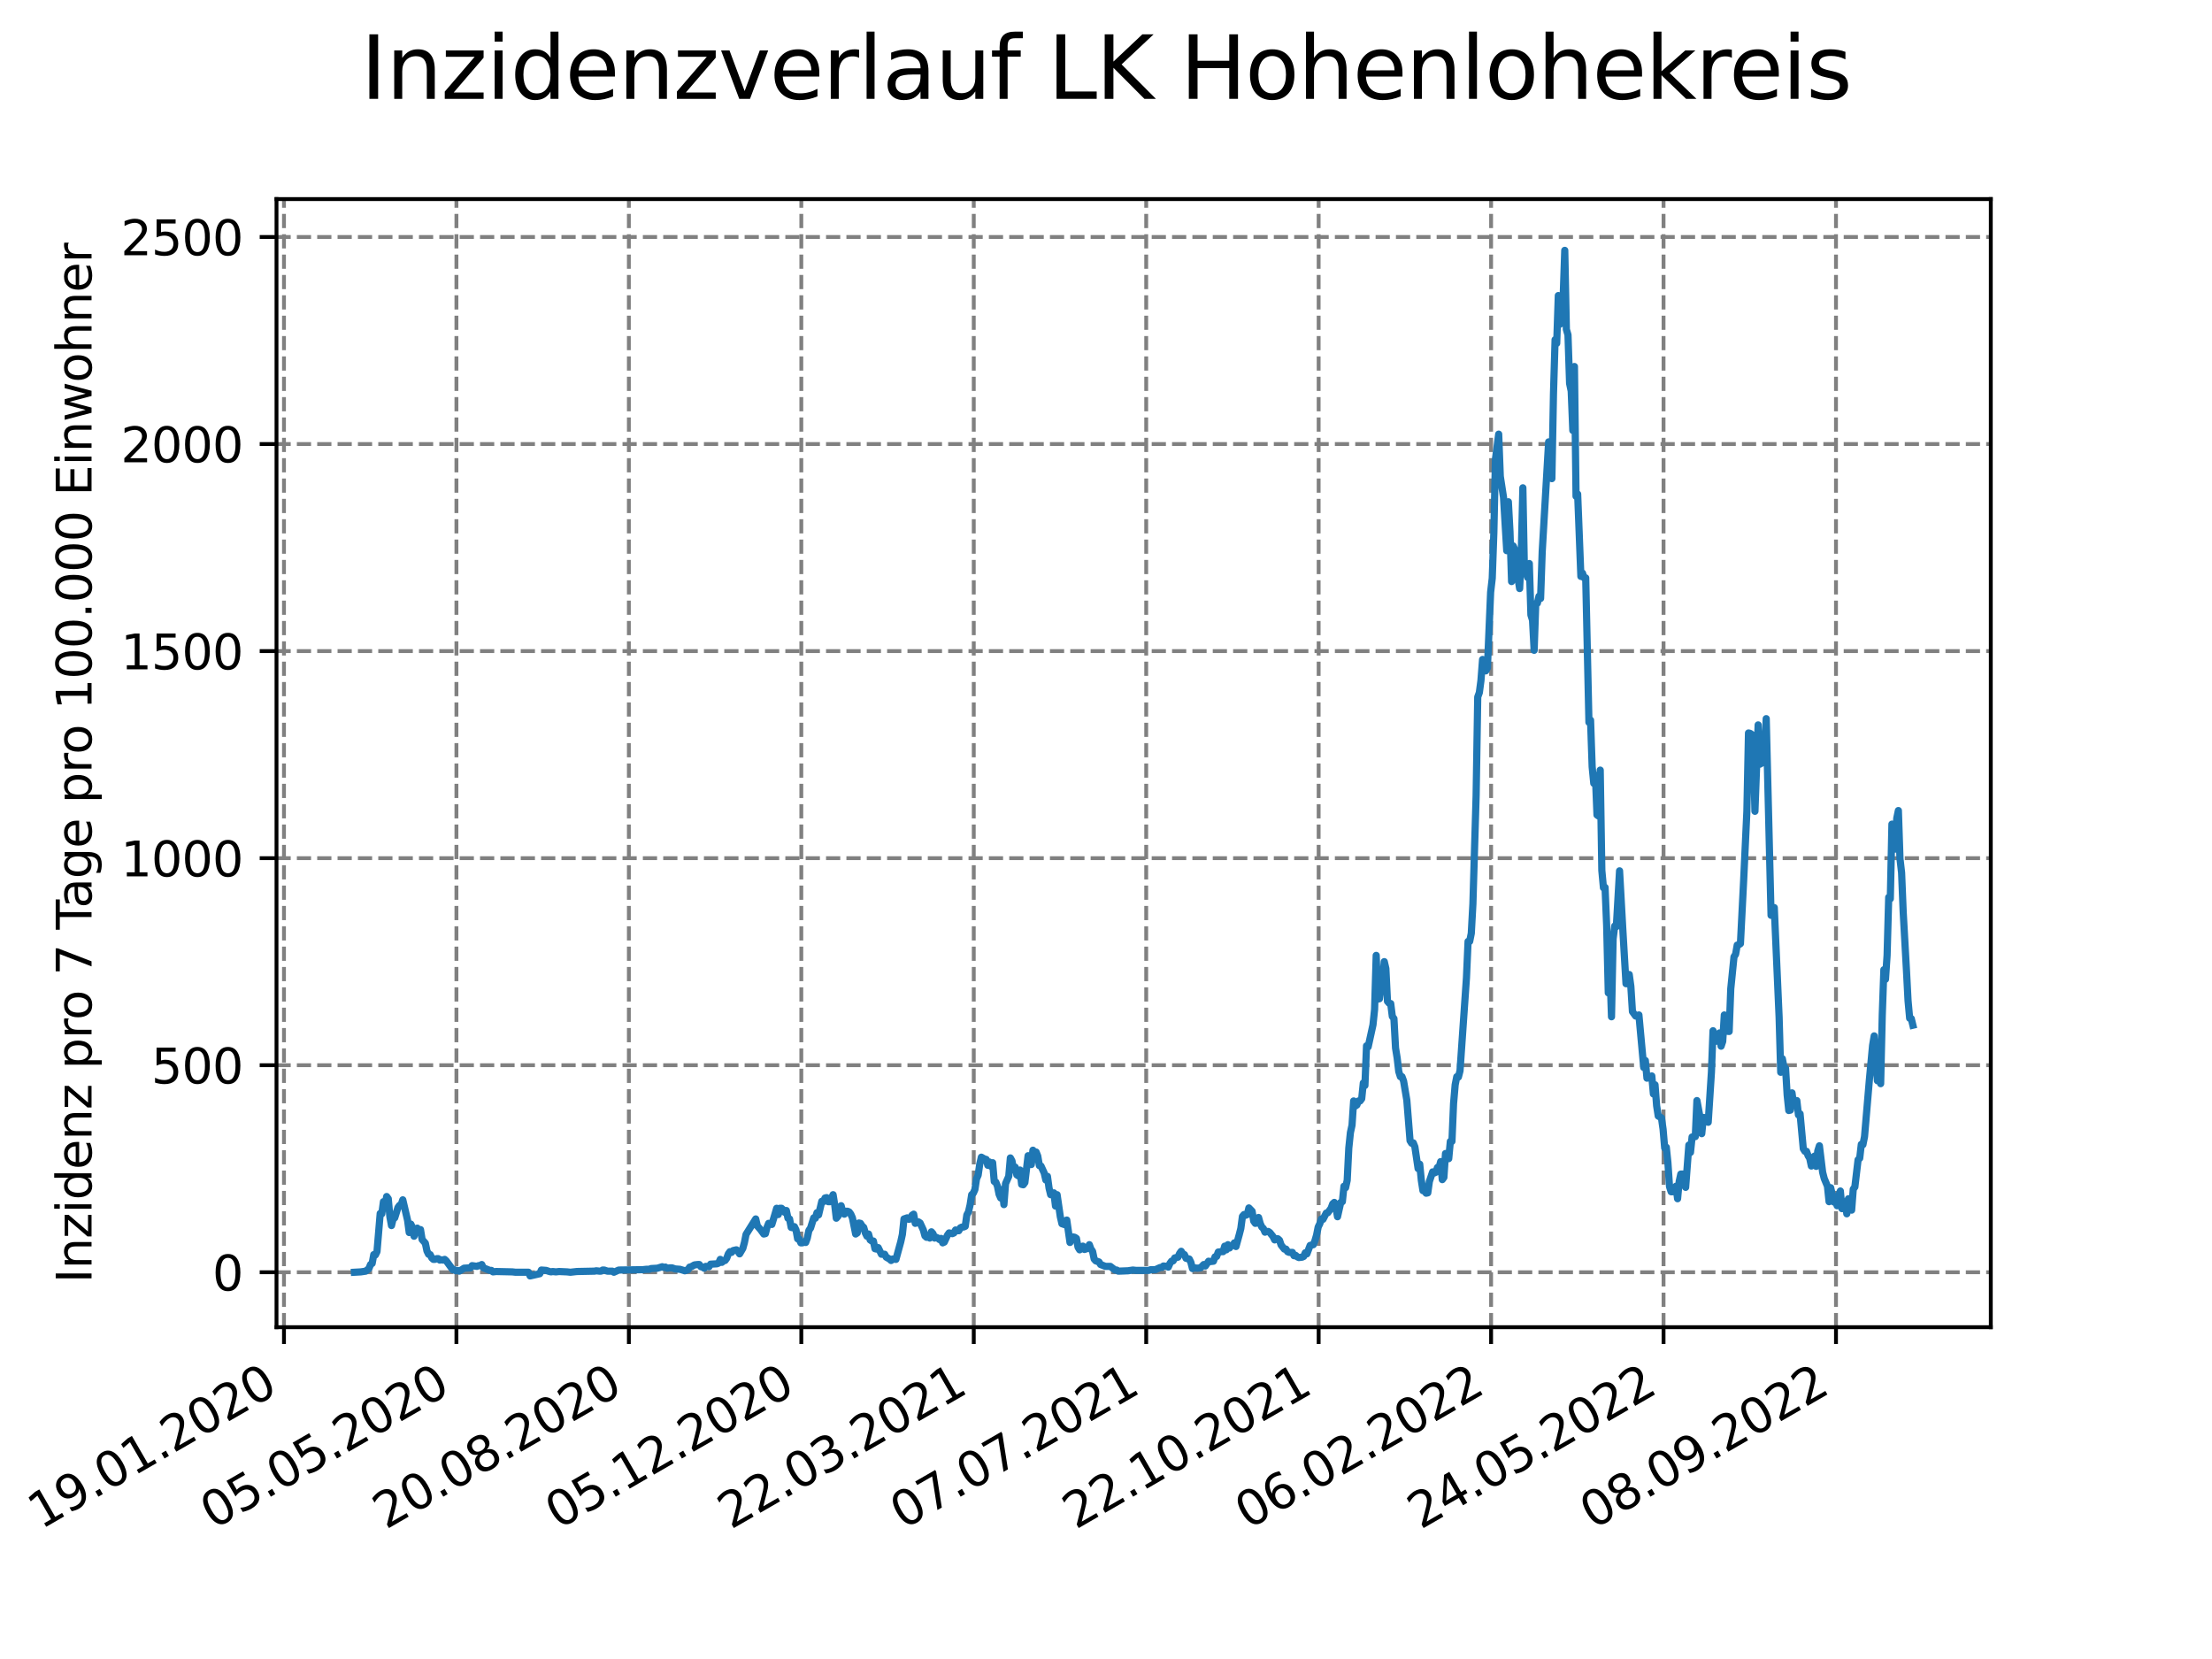 <?xml version="1.0" encoding="utf-8" standalone="no"?>
<!DOCTYPE svg PUBLIC "-//W3C//DTD SVG 1.1//EN"
  "http://www.w3.org/Graphics/SVG/1.1/DTD/svg11.dtd">
<svg xmlns:xlink="http://www.w3.org/1999/xlink" width="460.8pt" height="345.6pt" viewBox="0 0 460.8 345.6" xmlns="http://www.w3.org/2000/svg" version="1.1">
 <defs>
  <style type="text/css">*{stroke-linejoin: round; stroke-linecap: butt}</style>
 </defs>
 <g id="figure_1">
  <g id="patch_1">
   <path d="M 0 345.6 
L 460.8 345.6 
L 460.8 0 
L 0 0 
z
" style="fill: #ffffff"/>
  </g>
  <g id="axes_1">
   <g id="patch_2">
    <path d="M 57.6 276.48 
L 414.72 276.48 
L 414.72 41.472 
L 57.6 41.472 
z
" style="fill: #ffffff"/>
   </g>
   <g id="matplotlib.axis_1">
    <g id="xtick_1">
     <g id="line2d_1">
      <path d="M 59.158 276.48 
L 59.158 41.472 
" clip-path="url(#pf726ff2966)" style="fill: none; stroke-dasharray: 2.96,1.28; stroke-dashoffset: 0; stroke: #808080; stroke-width: 0.8"/>
     </g>
     <g id="line2d_2">
      <defs>
       <path id="m33cd090a3b" d="M 0 0 
L 0 3.5 
" style="stroke: #000000; stroke-width: 0.8"/>
      </defs>
      <g>
       <use xlink:href="#m33cd090a3b" x="59.158" y="276.48" style="stroke: #000000; stroke-width: 0.8"/>
      </g>
     </g>
     <g id="text_1">
      <!-- 19.01.2020 -->
      <g transform="translate(8.533 318.689) rotate(-30) scale(0.1 -0.1)">
       <defs>
        <path id="DejaVuSans-31" d="M 794 531 
L 1825 531 
L 1825 4091 
L 703 3866 
L 703 4441 
L 1819 4666 
L 2450 4666 
L 2450 531 
L 3481 531 
L 3481 0 
L 794 0 
L 794 531 
z
" transform="scale(0.016)"/>
        <path id="DejaVuSans-39" d="M 703 97 
L 703 672 
Q 941 559 1184 500 
Q 1428 441 1663 441 
Q 2288 441 2617 861 
Q 2947 1281 2994 2138 
Q 2813 1869 2534 1725 
Q 2256 1581 1919 1581 
Q 1219 1581 811 2004 
Q 403 2428 403 3163 
Q 403 3881 828 4315 
Q 1253 4750 1959 4750 
Q 2769 4750 3195 4129 
Q 3622 3509 3622 2328 
Q 3622 1225 3098 567 
Q 2575 -91 1691 -91 
Q 1453 -91 1209 -44 
Q 966 3 703 97 
z
M 1959 2075 
Q 2384 2075 2632 2365 
Q 2881 2656 2881 3163 
Q 2881 3666 2632 3958 
Q 2384 4250 1959 4250 
Q 1534 4250 1286 3958 
Q 1038 3666 1038 3163 
Q 1038 2656 1286 2365 
Q 1534 2075 1959 2075 
z
" transform="scale(0.016)"/>
        <path id="DejaVuSans-2e" d="M 684 794 
L 1344 794 
L 1344 0 
L 684 0 
L 684 794 
z
" transform="scale(0.016)"/>
        <path id="DejaVuSans-30" d="M 2034 4250 
Q 1547 4250 1301 3770 
Q 1056 3291 1056 2328 
Q 1056 1369 1301 889 
Q 1547 409 2034 409 
Q 2525 409 2770 889 
Q 3016 1369 3016 2328 
Q 3016 3291 2770 3770 
Q 2525 4250 2034 4250 
z
M 2034 4750 
Q 2819 4750 3233 4129 
Q 3647 3509 3647 2328 
Q 3647 1150 3233 529 
Q 2819 -91 2034 -91 
Q 1250 -91 836 529 
Q 422 1150 422 2328 
Q 422 3509 836 4129 
Q 1250 4750 2034 4750 
z
" transform="scale(0.016)"/>
        <path id="DejaVuSans-32" d="M 1228 531 
L 3431 531 
L 3431 0 
L 469 0 
L 469 531 
Q 828 903 1448 1529 
Q 2069 2156 2228 2338 
Q 2531 2678 2651 2914 
Q 2772 3150 2772 3378 
Q 2772 3750 2511 3984 
Q 2250 4219 1831 4219 
Q 1534 4219 1204 4116 
Q 875 4013 500 3803 
L 500 4441 
Q 881 4594 1212 4672 
Q 1544 4750 1819 4750 
Q 2544 4750 2975 4387 
Q 3406 4025 3406 3419 
Q 3406 3131 3298 2873 
Q 3191 2616 2906 2266 
Q 2828 2175 2409 1742 
Q 1991 1309 1228 531 
z
" transform="scale(0.016)"/>
       </defs>
       <use xlink:href="#DejaVuSans-31"/>
       <use xlink:href="#DejaVuSans-39" x="63.623"/>
       <use xlink:href="#DejaVuSans-2e" x="127.246"/>
       <use xlink:href="#DejaVuSans-30" x="159.033"/>
       <use xlink:href="#DejaVuSans-31" x="222.656"/>
       <use xlink:href="#DejaVuSans-2e" x="286.279"/>
       <use xlink:href="#DejaVuSans-32" x="318.066"/>
       <use xlink:href="#DejaVuSans-30" x="381.689"/>
       <use xlink:href="#DejaVuSans-32" x="445.312"/>
       <use xlink:href="#DejaVuSans-30" x="508.936"/>
      </g>
     </g>
    </g>
    <g id="xtick_2">
     <g id="line2d_3">
      <path d="M 95.082 276.48 
L 95.082 41.472 
" clip-path="url(#pf726ff2966)" style="fill: none; stroke-dasharray: 2.96,1.28; stroke-dashoffset: 0; stroke: #808080; stroke-width: 0.8"/>
     </g>
     <g id="line2d_4">
      <g>
       <use xlink:href="#m33cd090a3b" x="95.082" y="276.48" style="stroke: #000000; stroke-width: 0.8"/>
      </g>
     </g>
     <g id="text_2">
      <!-- 05.05.2020 -->
      <g transform="translate(44.457 318.689) rotate(-30) scale(0.1 -0.1)">
       <defs>
        <path id="DejaVuSans-35" d="M 691 4666 
L 3169 4666 
L 3169 4134 
L 1269 4134 
L 1269 2991 
Q 1406 3038 1543 3061 
Q 1681 3084 1819 3084 
Q 2600 3084 3056 2656 
Q 3513 2228 3513 1497 
Q 3513 744 3044 326 
Q 2575 -91 1722 -91 
Q 1428 -91 1123 -41 
Q 819 9 494 109 
L 494 744 
Q 775 591 1075 516 
Q 1375 441 1709 441 
Q 2250 441 2565 725 
Q 2881 1009 2881 1497 
Q 2881 1984 2565 2268 
Q 2250 2553 1709 2553 
Q 1456 2553 1204 2497 
Q 953 2441 691 2322 
L 691 4666 
z
" transform="scale(0.016)"/>
       </defs>
       <use xlink:href="#DejaVuSans-30"/>
       <use xlink:href="#DejaVuSans-35" x="63.623"/>
       <use xlink:href="#DejaVuSans-2e" x="127.246"/>
       <use xlink:href="#DejaVuSans-30" x="159.033"/>
       <use xlink:href="#DejaVuSans-35" x="222.656"/>
       <use xlink:href="#DejaVuSans-2e" x="286.279"/>
       <use xlink:href="#DejaVuSans-32" x="318.066"/>
       <use xlink:href="#DejaVuSans-30" x="381.689"/>
       <use xlink:href="#DejaVuSans-32" x="445.312"/>
       <use xlink:href="#DejaVuSans-30" x="508.936"/>
      </g>
     </g>
    </g>
    <g id="xtick_3">
     <g id="line2d_5">
      <path d="M 131.005 276.48 
L 131.005 41.472 
" clip-path="url(#pf726ff2966)" style="fill: none; stroke-dasharray: 2.96,1.28; stroke-dashoffset: 0; stroke: #808080; stroke-width: 0.8"/>
     </g>
     <g id="line2d_6">
      <g>
       <use xlink:href="#m33cd090a3b" x="131.005" y="276.48" style="stroke: #000000; stroke-width: 0.8"/>
      </g>
     </g>
     <g id="text_3">
      <!-- 20.08.2020 -->
      <g transform="translate(80.38 318.689) rotate(-30) scale(0.1 -0.1)">
       <defs>
        <path id="DejaVuSans-38" d="M 2034 2216 
Q 1584 2216 1326 1975 
Q 1069 1734 1069 1313 
Q 1069 891 1326 650 
Q 1584 409 2034 409 
Q 2484 409 2743 651 
Q 3003 894 3003 1313 
Q 3003 1734 2745 1975 
Q 2488 2216 2034 2216 
z
M 1403 2484 
Q 997 2584 770 2862 
Q 544 3141 544 3541 
Q 544 4100 942 4425 
Q 1341 4750 2034 4750 
Q 2731 4750 3128 4425 
Q 3525 4100 3525 3541 
Q 3525 3141 3298 2862 
Q 3072 2584 2669 2484 
Q 3125 2378 3379 2068 
Q 3634 1759 3634 1313 
Q 3634 634 3220 271 
Q 2806 -91 2034 -91 
Q 1263 -91 848 271 
Q 434 634 434 1313 
Q 434 1759 690 2068 
Q 947 2378 1403 2484 
z
M 1172 3481 
Q 1172 3119 1398 2916 
Q 1625 2713 2034 2713 
Q 2441 2713 2670 2916 
Q 2900 3119 2900 3481 
Q 2900 3844 2670 4047 
Q 2441 4250 2034 4250 
Q 1625 4250 1398 4047 
Q 1172 3844 1172 3481 
z
" transform="scale(0.016)"/>
       </defs>
       <use xlink:href="#DejaVuSans-32"/>
       <use xlink:href="#DejaVuSans-30" x="63.623"/>
       <use xlink:href="#DejaVuSans-2e" x="127.246"/>
       <use xlink:href="#DejaVuSans-30" x="159.033"/>
       <use xlink:href="#DejaVuSans-38" x="222.656"/>
       <use xlink:href="#DejaVuSans-2e" x="286.279"/>
       <use xlink:href="#DejaVuSans-32" x="318.066"/>
       <use xlink:href="#DejaVuSans-30" x="381.689"/>
       <use xlink:href="#DejaVuSans-32" x="445.312"/>
       <use xlink:href="#DejaVuSans-30" x="508.936"/>
      </g>
     </g>
    </g>
    <g id="xtick_4">
     <g id="line2d_7">
      <path d="M 166.929 276.48 
L 166.929 41.472 
" clip-path="url(#pf726ff2966)" style="fill: none; stroke-dasharray: 2.96,1.28; stroke-dashoffset: 0; stroke: #808080; stroke-width: 0.8"/>
     </g>
     <g id="line2d_8">
      <g>
       <use xlink:href="#m33cd090a3b" x="166.929" y="276.48" style="stroke: #000000; stroke-width: 0.8"/>
      </g>
     </g>
     <g id="text_4">
      <!-- 05.12.2020 -->
      <g transform="translate(116.304 318.689) rotate(-30) scale(0.1 -0.1)">
       <use xlink:href="#DejaVuSans-30"/>
       <use xlink:href="#DejaVuSans-35" x="63.623"/>
       <use xlink:href="#DejaVuSans-2e" x="127.246"/>
       <use xlink:href="#DejaVuSans-31" x="159.033"/>
       <use xlink:href="#DejaVuSans-32" x="222.656"/>
       <use xlink:href="#DejaVuSans-2e" x="286.279"/>
       <use xlink:href="#DejaVuSans-32" x="318.066"/>
       <use xlink:href="#DejaVuSans-30" x="381.689"/>
       <use xlink:href="#DejaVuSans-32" x="445.312"/>
       <use xlink:href="#DejaVuSans-30" x="508.936"/>
      </g>
     </g>
    </g>
    <g id="xtick_5">
     <g id="line2d_9">
      <path d="M 202.852 276.48 
L 202.852 41.472 
" clip-path="url(#pf726ff2966)" style="fill: none; stroke-dasharray: 2.96,1.28; stroke-dashoffset: 0; stroke: #808080; stroke-width: 0.8"/>
     </g>
     <g id="line2d_10">
      <g>
       <use xlink:href="#m33cd090a3b" x="202.852" y="276.48" style="stroke: #000000; stroke-width: 0.8"/>
      </g>
     </g>
     <g id="text_5">
      <!-- 22.03.2021 -->
      <g transform="translate(152.227 318.689) rotate(-30) scale(0.1 -0.1)">
       <defs>
        <path id="DejaVuSans-33" d="M 2597 2516 
Q 3050 2419 3304 2112 
Q 3559 1806 3559 1356 
Q 3559 666 3084 287 
Q 2609 -91 1734 -91 
Q 1441 -91 1130 -33 
Q 819 25 488 141 
L 488 750 
Q 750 597 1062 519 
Q 1375 441 1716 441 
Q 2309 441 2620 675 
Q 2931 909 2931 1356 
Q 2931 1769 2642 2001 
Q 2353 2234 1838 2234 
L 1294 2234 
L 1294 2753 
L 1863 2753 
Q 2328 2753 2575 2939 
Q 2822 3125 2822 3475 
Q 2822 3834 2567 4026 
Q 2313 4219 1838 4219 
Q 1578 4219 1281 4162 
Q 984 4106 628 3988 
L 628 4550 
Q 988 4650 1302 4700 
Q 1616 4750 1894 4750 
Q 2613 4750 3031 4423 
Q 3450 4097 3450 3541 
Q 3450 3153 3228 2886 
Q 3006 2619 2597 2516 
z
" transform="scale(0.016)"/>
       </defs>
       <use xlink:href="#DejaVuSans-32"/>
       <use xlink:href="#DejaVuSans-32" x="63.623"/>
       <use xlink:href="#DejaVuSans-2e" x="127.246"/>
       <use xlink:href="#DejaVuSans-30" x="159.033"/>
       <use xlink:href="#DejaVuSans-33" x="222.656"/>
       <use xlink:href="#DejaVuSans-2e" x="286.279"/>
       <use xlink:href="#DejaVuSans-32" x="318.066"/>
       <use xlink:href="#DejaVuSans-30" x="381.689"/>
       <use xlink:href="#DejaVuSans-32" x="445.312"/>
       <use xlink:href="#DejaVuSans-31" x="508.936"/>
      </g>
     </g>
    </g>
    <g id="xtick_6">
     <g id="line2d_11">
      <path d="M 238.776 276.48 
L 238.776 41.472 
" clip-path="url(#pf726ff2966)" style="fill: none; stroke-dasharray: 2.96,1.28; stroke-dashoffset: 0; stroke: #808080; stroke-width: 0.8"/>
     </g>
     <g id="line2d_12">
      <g>
       <use xlink:href="#m33cd090a3b" x="238.776" y="276.48" style="stroke: #000000; stroke-width: 0.8"/>
      </g>
     </g>
     <g id="text_6">
      <!-- 07.07.2021 -->
      <g transform="translate(188.151 318.689) rotate(-30) scale(0.1 -0.1)">
       <defs>
        <path id="DejaVuSans-37" d="M 525 4666 
L 3525 4666 
L 3525 4397 
L 1831 0 
L 1172 0 
L 2766 4134 
L 525 4134 
L 525 4666 
z
" transform="scale(0.016)"/>
       </defs>
       <use xlink:href="#DejaVuSans-30"/>
       <use xlink:href="#DejaVuSans-37" x="63.623"/>
       <use xlink:href="#DejaVuSans-2e" x="127.246"/>
       <use xlink:href="#DejaVuSans-30" x="159.033"/>
       <use xlink:href="#DejaVuSans-37" x="222.656"/>
       <use xlink:href="#DejaVuSans-2e" x="286.279"/>
       <use xlink:href="#DejaVuSans-32" x="318.066"/>
       <use xlink:href="#DejaVuSans-30" x="381.689"/>
       <use xlink:href="#DejaVuSans-32" x="445.312"/>
       <use xlink:href="#DejaVuSans-31" x="508.936"/>
      </g>
     </g>
    </g>
    <g id="xtick_7">
     <g id="line2d_13">
      <path d="M 274.699 276.48 
L 274.699 41.472 
" clip-path="url(#pf726ff2966)" style="fill: none; stroke-dasharray: 2.96,1.28; stroke-dashoffset: 0; stroke: #808080; stroke-width: 0.8"/>
     </g>
     <g id="line2d_14">
      <g>
       <use xlink:href="#m33cd090a3b" x="274.699" y="276.48" style="stroke: #000000; stroke-width: 0.8"/>
      </g>
     </g>
     <g id="text_7">
      <!-- 22.10.2021 -->
      <g transform="translate(224.074 318.689) rotate(-30) scale(0.1 -0.1)">
       <use xlink:href="#DejaVuSans-32"/>
       <use xlink:href="#DejaVuSans-32" x="63.623"/>
       <use xlink:href="#DejaVuSans-2e" x="127.246"/>
       <use xlink:href="#DejaVuSans-31" x="159.033"/>
       <use xlink:href="#DejaVuSans-30" x="222.656"/>
       <use xlink:href="#DejaVuSans-2e" x="286.279"/>
       <use xlink:href="#DejaVuSans-32" x="318.066"/>
       <use xlink:href="#DejaVuSans-30" x="381.689"/>
       <use xlink:href="#DejaVuSans-32" x="445.312"/>
       <use xlink:href="#DejaVuSans-31" x="508.936"/>
      </g>
     </g>
    </g>
    <g id="xtick_8">
     <g id="line2d_15">
      <path d="M 310.623 276.48 
L 310.623 41.472 
" clip-path="url(#pf726ff2966)" style="fill: none; stroke-dasharray: 2.96,1.28; stroke-dashoffset: 0; stroke: #808080; stroke-width: 0.8"/>
     </g>
     <g id="line2d_16">
      <g>
       <use xlink:href="#m33cd090a3b" x="310.623" y="276.48" style="stroke: #000000; stroke-width: 0.8"/>
      </g>
     </g>
     <g id="text_8">
      <!-- 06.02.2022 -->
      <g transform="translate(259.998 318.689) rotate(-30) scale(0.1 -0.1)">
       <defs>
        <path id="DejaVuSans-36" d="M 2113 2584 
Q 1688 2584 1439 2293 
Q 1191 2003 1191 1497 
Q 1191 994 1439 701 
Q 1688 409 2113 409 
Q 2538 409 2786 701 
Q 3034 994 3034 1497 
Q 3034 2003 2786 2293 
Q 2538 2584 2113 2584 
z
M 3366 4563 
L 3366 3988 
Q 3128 4100 2886 4159 
Q 2644 4219 2406 4219 
Q 1781 4219 1451 3797 
Q 1122 3375 1075 2522 
Q 1259 2794 1537 2939 
Q 1816 3084 2150 3084 
Q 2853 3084 3261 2657 
Q 3669 2231 3669 1497 
Q 3669 778 3244 343 
Q 2819 -91 2113 -91 
Q 1303 -91 875 529 
Q 447 1150 447 2328 
Q 447 3434 972 4092 
Q 1497 4750 2381 4750 
Q 2619 4750 2861 4703 
Q 3103 4656 3366 4563 
z
" transform="scale(0.016)"/>
       </defs>
       <use xlink:href="#DejaVuSans-30"/>
       <use xlink:href="#DejaVuSans-36" x="63.623"/>
       <use xlink:href="#DejaVuSans-2e" x="127.246"/>
       <use xlink:href="#DejaVuSans-30" x="159.033"/>
       <use xlink:href="#DejaVuSans-32" x="222.656"/>
       <use xlink:href="#DejaVuSans-2e" x="286.279"/>
       <use xlink:href="#DejaVuSans-32" x="318.066"/>
       <use xlink:href="#DejaVuSans-30" x="381.689"/>
       <use xlink:href="#DejaVuSans-32" x="445.312"/>
       <use xlink:href="#DejaVuSans-32" x="508.936"/>
      </g>
     </g>
    </g>
    <g id="xtick_9">
     <g id="line2d_17">
      <path d="M 346.546 276.48 
L 346.546 41.472 
" clip-path="url(#pf726ff2966)" style="fill: none; stroke-dasharray: 2.96,1.28; stroke-dashoffset: 0; stroke: #808080; stroke-width: 0.8"/>
     </g>
     <g id="line2d_18">
      <g>
       <use xlink:href="#m33cd090a3b" x="346.546" y="276.48" style="stroke: #000000; stroke-width: 0.8"/>
      </g>
     </g>
     <g id="text_9">
      <!-- 24.05.2022 -->
      <g transform="translate(295.921 318.689) rotate(-30) scale(0.1 -0.1)">
       <defs>
        <path id="DejaVuSans-34" d="M 2419 4116 
L 825 1625 
L 2419 1625 
L 2419 4116 
z
M 2253 4666 
L 3047 4666 
L 3047 1625 
L 3713 1625 
L 3713 1100 
L 3047 1100 
L 3047 0 
L 2419 0 
L 2419 1100 
L 313 1100 
L 313 1709 
L 2253 4666 
z
" transform="scale(0.016)"/>
       </defs>
       <use xlink:href="#DejaVuSans-32"/>
       <use xlink:href="#DejaVuSans-34" x="63.623"/>
       <use xlink:href="#DejaVuSans-2e" x="127.246"/>
       <use xlink:href="#DejaVuSans-30" x="159.033"/>
       <use xlink:href="#DejaVuSans-35" x="222.656"/>
       <use xlink:href="#DejaVuSans-2e" x="286.279"/>
       <use xlink:href="#DejaVuSans-32" x="318.066"/>
       <use xlink:href="#DejaVuSans-30" x="381.689"/>
       <use xlink:href="#DejaVuSans-32" x="445.312"/>
       <use xlink:href="#DejaVuSans-32" x="508.936"/>
      </g>
     </g>
    </g>
    <g id="xtick_10">
     <g id="line2d_19">
      <path d="M 382.47 276.48 
L 382.47 41.472 
" clip-path="url(#pf726ff2966)" style="fill: none; stroke-dasharray: 2.96,1.28; stroke-dashoffset: 0; stroke: #808080; stroke-width: 0.8"/>
     </g>
     <g id="line2d_20">
      <g>
       <use xlink:href="#m33cd090a3b" x="382.47" y="276.48" style="stroke: #000000; stroke-width: 0.8"/>
      </g>
     </g>
     <g id="text_10">
      <!-- 08.09.2022 -->
      <g transform="translate(331.845 318.689) rotate(-30) scale(0.1 -0.1)">
       <use xlink:href="#DejaVuSans-30"/>
       <use xlink:href="#DejaVuSans-38" x="63.623"/>
       <use xlink:href="#DejaVuSans-2e" x="127.246"/>
       <use xlink:href="#DejaVuSans-30" x="159.033"/>
       <use xlink:href="#DejaVuSans-39" x="222.656"/>
       <use xlink:href="#DejaVuSans-2e" x="286.279"/>
       <use xlink:href="#DejaVuSans-32" x="318.066"/>
       <use xlink:href="#DejaVuSans-30" x="381.689"/>
       <use xlink:href="#DejaVuSans-32" x="445.312"/>
       <use xlink:href="#DejaVuSans-32" x="508.936"/>
      </g>
     </g>
    </g>
   </g>
   <g id="matplotlib.axis_2">
    <g id="ytick_1">
     <g id="line2d_21">
      <path d="M 57.6 265.032 
L 414.72 265.032 
" clip-path="url(#pf726ff2966)" style="fill: none; stroke-dasharray: 2.96,1.28; stroke-dashoffset: 0; stroke: #808080; stroke-width: 0.8"/>
     </g>
     <g id="line2d_22">
      <defs>
       <path id="m5165fa68c7" d="M 0 0 
L -3.5 0 
" style="stroke: #000000; stroke-width: 0.8"/>
      </defs>
      <g>
       <use xlink:href="#m5165fa68c7" x="57.6" y="265.032" style="stroke: #000000; stroke-width: 0.8"/>
      </g>
     </g>
     <g id="text_11">
      <!-- 0 -->
      <g transform="translate(44.237 268.831) scale(0.1 -0.1)">
       <use xlink:href="#DejaVuSans-30"/>
      </g>
     </g>
    </g>
    <g id="ytick_2">
     <g id="line2d_23">
      <path d="M 57.6 221.899 
L 414.72 221.899 
" clip-path="url(#pf726ff2966)" style="fill: none; stroke-dasharray: 2.96,1.28; stroke-dashoffset: 0; stroke: #808080; stroke-width: 0.8"/>
     </g>
     <g id="line2d_24">
      <g>
       <use xlink:href="#m5165fa68c7" x="57.6" y="221.899" style="stroke: #000000; stroke-width: 0.8"/>
      </g>
     </g>
     <g id="text_12">
      <!-- 500 -->
      <g transform="translate(31.512 225.699) scale(0.1 -0.1)">
       <use xlink:href="#DejaVuSans-35"/>
       <use xlink:href="#DejaVuSans-30" x="63.623"/>
       <use xlink:href="#DejaVuSans-30" x="127.246"/>
      </g>
     </g>
    </g>
    <g id="ytick_3">
     <g id="line2d_25">
      <path d="M 57.6 178.767 
L 414.72 178.767 
" clip-path="url(#pf726ff2966)" style="fill: none; stroke-dasharray: 2.96,1.28; stroke-dashoffset: 0; stroke: #808080; stroke-width: 0.8"/>
     </g>
     <g id="line2d_26">
      <g>
       <use xlink:href="#m5165fa68c7" x="57.6" y="178.767" style="stroke: #000000; stroke-width: 0.8"/>
      </g>
     </g>
     <g id="text_13">
      <!-- 1000 -->
      <g transform="translate(25.15 182.566) scale(0.1 -0.1)">
       <use xlink:href="#DejaVuSans-31"/>
       <use xlink:href="#DejaVuSans-30" x="63.623"/>
       <use xlink:href="#DejaVuSans-30" x="127.246"/>
       <use xlink:href="#DejaVuSans-30" x="190.869"/>
      </g>
     </g>
    </g>
    <g id="ytick_4">
     <g id="line2d_27">
      <path d="M 57.6 135.634 
L 414.72 135.634 
" clip-path="url(#pf726ff2966)" style="fill: none; stroke-dasharray: 2.96,1.28; stroke-dashoffset: 0; stroke: #808080; stroke-width: 0.8"/>
     </g>
     <g id="line2d_28">
      <g>
       <use xlink:href="#m5165fa68c7" x="57.6" y="135.634" style="stroke: #000000; stroke-width: 0.8"/>
      </g>
     </g>
     <g id="text_14">
      <!-- 1500 -->
      <g transform="translate(25.15 139.433) scale(0.1 -0.1)">
       <use xlink:href="#DejaVuSans-31"/>
       <use xlink:href="#DejaVuSans-35" x="63.623"/>
       <use xlink:href="#DejaVuSans-30" x="127.246"/>
       <use xlink:href="#DejaVuSans-30" x="190.869"/>
      </g>
     </g>
    </g>
    <g id="ytick_5">
     <g id="line2d_29">
      <path d="M 57.6 92.501 
L 414.72 92.501 
" clip-path="url(#pf726ff2966)" style="fill: none; stroke-dasharray: 2.96,1.28; stroke-dashoffset: 0; stroke: #808080; stroke-width: 0.8"/>
     </g>
     <g id="line2d_30">
      <g>
       <use xlink:href="#m5165fa68c7" x="57.6" y="92.501" style="stroke: #000000; stroke-width: 0.8"/>
      </g>
     </g>
     <g id="text_15">
      <!-- 2000 -->
      <g transform="translate(25.15 96.301) scale(0.1 -0.1)">
       <use xlink:href="#DejaVuSans-32"/>
       <use xlink:href="#DejaVuSans-30" x="63.623"/>
       <use xlink:href="#DejaVuSans-30" x="127.246"/>
       <use xlink:href="#DejaVuSans-30" x="190.869"/>
      </g>
     </g>
    </g>
    <g id="ytick_6">
     <g id="line2d_31">
      <path d="M 57.6 49.369 
L 414.72 49.369 
" clip-path="url(#pf726ff2966)" style="fill: none; stroke-dasharray: 2.96,1.28; stroke-dashoffset: 0; stroke: #808080; stroke-width: 0.8"/>
     </g>
     <g id="line2d_32">
      <g>
       <use xlink:href="#m5165fa68c7" x="57.6" y="49.369" style="stroke: #000000; stroke-width: 0.8"/>
      </g>
     </g>
     <g id="text_16">
      <!-- 2500 -->
      <g transform="translate(25.15 53.168) scale(0.1 -0.1)">
       <use xlink:href="#DejaVuSans-32"/>
       <use xlink:href="#DejaVuSans-35" x="63.623"/>
       <use xlink:href="#DejaVuSans-30" x="127.246"/>
       <use xlink:href="#DejaVuSans-30" x="190.869"/>
      </g>
     </g>
    </g>
    <g id="text_17">
     <!-- Inzidenz pro 7 Tage pro 100.000 Einwohner -->
     <g transform="translate(19.07 267.301) rotate(-90) scale(0.1 -0.1)">
      <defs>
       <path id="DejaVuSans-49" d="M 628 4666 
L 1259 4666 
L 1259 0 
L 628 0 
L 628 4666 
z
" transform="scale(0.016)"/>
       <path id="DejaVuSans-6e" d="M 3513 2113 
L 3513 0 
L 2938 0 
L 2938 2094 
Q 2938 2591 2744 2837 
Q 2550 3084 2163 3084 
Q 1697 3084 1428 2787 
Q 1159 2491 1159 1978 
L 1159 0 
L 581 0 
L 581 3500 
L 1159 3500 
L 1159 2956 
Q 1366 3272 1645 3428 
Q 1925 3584 2291 3584 
Q 2894 3584 3203 3211 
Q 3513 2838 3513 2113 
z
" transform="scale(0.016)"/>
       <path id="DejaVuSans-7a" d="M 353 3500 
L 3084 3500 
L 3084 2975 
L 922 459 
L 3084 459 
L 3084 0 
L 275 0 
L 275 525 
L 2438 3041 
L 353 3041 
L 353 3500 
z
" transform="scale(0.016)"/>
       <path id="DejaVuSans-69" d="M 603 3500 
L 1178 3500 
L 1178 0 
L 603 0 
L 603 3500 
z
M 603 4863 
L 1178 4863 
L 1178 4134 
L 603 4134 
L 603 4863 
z
" transform="scale(0.016)"/>
       <path id="DejaVuSans-64" d="M 2906 2969 
L 2906 4863 
L 3481 4863 
L 3481 0 
L 2906 0 
L 2906 525 
Q 2725 213 2448 61 
Q 2172 -91 1784 -91 
Q 1150 -91 751 415 
Q 353 922 353 1747 
Q 353 2572 751 3078 
Q 1150 3584 1784 3584 
Q 2172 3584 2448 3432 
Q 2725 3281 2906 2969 
z
M 947 1747 
Q 947 1113 1208 752 
Q 1469 391 1925 391 
Q 2381 391 2643 752 
Q 2906 1113 2906 1747 
Q 2906 2381 2643 2742 
Q 2381 3103 1925 3103 
Q 1469 3103 1208 2742 
Q 947 2381 947 1747 
z
" transform="scale(0.016)"/>
       <path id="DejaVuSans-65" d="M 3597 1894 
L 3597 1613 
L 953 1613 
Q 991 1019 1311 708 
Q 1631 397 2203 397 
Q 2534 397 2845 478 
Q 3156 559 3463 722 
L 3463 178 
Q 3153 47 2828 -22 
Q 2503 -91 2169 -91 
Q 1331 -91 842 396 
Q 353 884 353 1716 
Q 353 2575 817 3079 
Q 1281 3584 2069 3584 
Q 2775 3584 3186 3129 
Q 3597 2675 3597 1894 
z
M 3022 2063 
Q 3016 2534 2758 2815 
Q 2500 3097 2075 3097 
Q 1594 3097 1305 2825 
Q 1016 2553 972 2059 
L 3022 2063 
z
" transform="scale(0.016)"/>
       <path id="DejaVuSans-20" transform="scale(0.016)"/>
       <path id="DejaVuSans-70" d="M 1159 525 
L 1159 -1331 
L 581 -1331 
L 581 3500 
L 1159 3500 
L 1159 2969 
Q 1341 3281 1617 3432 
Q 1894 3584 2278 3584 
Q 2916 3584 3314 3078 
Q 3713 2572 3713 1747 
Q 3713 922 3314 415 
Q 2916 -91 2278 -91 
Q 1894 -91 1617 61 
Q 1341 213 1159 525 
z
M 3116 1747 
Q 3116 2381 2855 2742 
Q 2594 3103 2138 3103 
Q 1681 3103 1420 2742 
Q 1159 2381 1159 1747 
Q 1159 1113 1420 752 
Q 1681 391 2138 391 
Q 2594 391 2855 752 
Q 3116 1113 3116 1747 
z
" transform="scale(0.016)"/>
       <path id="DejaVuSans-72" d="M 2631 2963 
Q 2534 3019 2420 3045 
Q 2306 3072 2169 3072 
Q 1681 3072 1420 2755 
Q 1159 2438 1159 1844 
L 1159 0 
L 581 0 
L 581 3500 
L 1159 3500 
L 1159 2956 
Q 1341 3275 1631 3429 
Q 1922 3584 2338 3584 
Q 2397 3584 2469 3576 
Q 2541 3569 2628 3553 
L 2631 2963 
z
" transform="scale(0.016)"/>
       <path id="DejaVuSans-6f" d="M 1959 3097 
Q 1497 3097 1228 2736 
Q 959 2375 959 1747 
Q 959 1119 1226 758 
Q 1494 397 1959 397 
Q 2419 397 2687 759 
Q 2956 1122 2956 1747 
Q 2956 2369 2687 2733 
Q 2419 3097 1959 3097 
z
M 1959 3584 
Q 2709 3584 3137 3096 
Q 3566 2609 3566 1747 
Q 3566 888 3137 398 
Q 2709 -91 1959 -91 
Q 1206 -91 779 398 
Q 353 888 353 1747 
Q 353 2609 779 3096 
Q 1206 3584 1959 3584 
z
" transform="scale(0.016)"/>
       <path id="DejaVuSans-54" d="M -19 4666 
L 3928 4666 
L 3928 4134 
L 2272 4134 
L 2272 0 
L 1638 0 
L 1638 4134 
L -19 4134 
L -19 4666 
z
" transform="scale(0.016)"/>
       <path id="DejaVuSans-61" d="M 2194 1759 
Q 1497 1759 1228 1600 
Q 959 1441 959 1056 
Q 959 750 1161 570 
Q 1363 391 1709 391 
Q 2188 391 2477 730 
Q 2766 1069 2766 1631 
L 2766 1759 
L 2194 1759 
z
M 3341 1997 
L 3341 0 
L 2766 0 
L 2766 531 
Q 2569 213 2275 61 
Q 1981 -91 1556 -91 
Q 1019 -91 701 211 
Q 384 513 384 1019 
Q 384 1609 779 1909 
Q 1175 2209 1959 2209 
L 2766 2209 
L 2766 2266 
Q 2766 2663 2505 2880 
Q 2244 3097 1772 3097 
Q 1472 3097 1187 3025 
Q 903 2953 641 2809 
L 641 3341 
Q 956 3463 1253 3523 
Q 1550 3584 1831 3584 
Q 2591 3584 2966 3190 
Q 3341 2797 3341 1997 
z
" transform="scale(0.016)"/>
       <path id="DejaVuSans-67" d="M 2906 1791 
Q 2906 2416 2648 2759 
Q 2391 3103 1925 3103 
Q 1463 3103 1205 2759 
Q 947 2416 947 1791 
Q 947 1169 1205 825 
Q 1463 481 1925 481 
Q 2391 481 2648 825 
Q 2906 1169 2906 1791 
z
M 3481 434 
Q 3481 -459 3084 -895 
Q 2688 -1331 1869 -1331 
Q 1566 -1331 1297 -1286 
Q 1028 -1241 775 -1147 
L 775 -588 
Q 1028 -725 1275 -790 
Q 1522 -856 1778 -856 
Q 2344 -856 2625 -561 
Q 2906 -266 2906 331 
L 2906 616 
Q 2728 306 2450 153 
Q 2172 0 1784 0 
Q 1141 0 747 490 
Q 353 981 353 1791 
Q 353 2603 747 3093 
Q 1141 3584 1784 3584 
Q 2172 3584 2450 3431 
Q 2728 3278 2906 2969 
L 2906 3500 
L 3481 3500 
L 3481 434 
z
" transform="scale(0.016)"/>
       <path id="DejaVuSans-45" d="M 628 4666 
L 3578 4666 
L 3578 4134 
L 1259 4134 
L 1259 2753 
L 3481 2753 
L 3481 2222 
L 1259 2222 
L 1259 531 
L 3634 531 
L 3634 0 
L 628 0 
L 628 4666 
z
" transform="scale(0.016)"/>
       <path id="DejaVuSans-77" d="M 269 3500 
L 844 3500 
L 1563 769 
L 2278 3500 
L 2956 3500 
L 3675 769 
L 4391 3500 
L 4966 3500 
L 4050 0 
L 3372 0 
L 2619 2869 
L 1863 0 
L 1184 0 
L 269 3500 
z
" transform="scale(0.016)"/>
       <path id="DejaVuSans-68" d="M 3513 2113 
L 3513 0 
L 2938 0 
L 2938 2094 
Q 2938 2591 2744 2837 
Q 2550 3084 2163 3084 
Q 1697 3084 1428 2787 
Q 1159 2491 1159 1978 
L 1159 0 
L 581 0 
L 581 4863 
L 1159 4863 
L 1159 2956 
Q 1366 3272 1645 3428 
Q 1925 3584 2291 3584 
Q 2894 3584 3203 3211 
Q 3513 2838 3513 2113 
z
" transform="scale(0.016)"/>
      </defs>
      <use xlink:href="#DejaVuSans-49"/>
      <use xlink:href="#DejaVuSans-6e" x="29.492"/>
      <use xlink:href="#DejaVuSans-7a" x="92.871"/>
      <use xlink:href="#DejaVuSans-69" x="145.361"/>
      <use xlink:href="#DejaVuSans-64" x="173.145"/>
      <use xlink:href="#DejaVuSans-65" x="236.621"/>
      <use xlink:href="#DejaVuSans-6e" x="298.145"/>
      <use xlink:href="#DejaVuSans-7a" x="361.523"/>
      <use xlink:href="#DejaVuSans-20" x="414.014"/>
      <use xlink:href="#DejaVuSans-70" x="445.801"/>
      <use xlink:href="#DejaVuSans-72" x="509.277"/>
      <use xlink:href="#DejaVuSans-6f" x="548.141"/>
      <use xlink:href="#DejaVuSans-20" x="609.322"/>
      <use xlink:href="#DejaVuSans-37" x="641.109"/>
      <use xlink:href="#DejaVuSans-20" x="704.732"/>
      <use xlink:href="#DejaVuSans-54" x="736.52"/>
      <use xlink:href="#DejaVuSans-61" x="781.104"/>
      <use xlink:href="#DejaVuSans-67" x="842.383"/>
      <use xlink:href="#DejaVuSans-65" x="905.859"/>
      <use xlink:href="#DejaVuSans-20" x="967.383"/>
      <use xlink:href="#DejaVuSans-70" x="999.17"/>
      <use xlink:href="#DejaVuSans-72" x="1062.646"/>
      <use xlink:href="#DejaVuSans-6f" x="1101.51"/>
      <use xlink:href="#DejaVuSans-20" x="1162.691"/>
      <use xlink:href="#DejaVuSans-31" x="1194.479"/>
      <use xlink:href="#DejaVuSans-30" x="1258.102"/>
      <use xlink:href="#DejaVuSans-30" x="1321.725"/>
      <use xlink:href="#DejaVuSans-2e" x="1385.348"/>
      <use xlink:href="#DejaVuSans-30" x="1417.135"/>
      <use xlink:href="#DejaVuSans-30" x="1480.758"/>
      <use xlink:href="#DejaVuSans-30" x="1544.381"/>
      <use xlink:href="#DejaVuSans-20" x="1608.004"/>
      <use xlink:href="#DejaVuSans-45" x="1639.791"/>
      <use xlink:href="#DejaVuSans-69" x="1702.975"/>
      <use xlink:href="#DejaVuSans-6e" x="1730.758"/>
      <use xlink:href="#DejaVuSans-77" x="1794.137"/>
      <use xlink:href="#DejaVuSans-6f" x="1875.924"/>
      <use xlink:href="#DejaVuSans-68" x="1937.105"/>
      <use xlink:href="#DejaVuSans-6e" x="2000.484"/>
      <use xlink:href="#DejaVuSans-65" x="2063.863"/>
      <use xlink:href="#DejaVuSans-72" x="2125.387"/>
     </g>
    </g>
   </g>
   <g id="line2d_33">
    <path d="M 73.833 265.032 
L 75.176 264.955 
L 76.183 264.802 
L 76.854 264.266 
L 77.19 263.424 
L 77.526 263.194 
L 77.862 261.356 
L 78.197 261.433 
L 78.533 260.744 
L 79.204 252.78 
L 79.54 252.857 
L 79.876 250.33 
L 80.212 251.172 
L 80.547 249.258 
L 80.883 249.717 
L 81.219 253.469 
L 81.555 255.307 
L 81.89 253.929 
L 82.226 253.699 
L 82.898 251.555 
L 83.233 251.095 
L 83.569 250.942 
L 83.905 249.947 
L 84.912 254.235 
L 85.248 256.762 
L 85.583 255.001 
L 85.919 255.69 
L 86.255 257.528 
L 86.591 256.073 
L 86.926 255.843 
L 87.262 256.379 
L 87.598 256.149 
L 87.934 258.217 
L 88.605 258.983 
L 88.941 260.591 
L 89.276 261.28 
L 89.612 261.356 
L 89.948 262.046 
L 90.284 262.352 
L 90.619 262.352 
L 90.955 262.199 
L 91.291 262.199 
L 91.627 262.505 
L 91.962 262.429 
L 92.298 262.505 
L 92.634 262.352 
L 92.97 262.658 
L 94.312 264.496 
L 94.648 264.496 
L 94.984 264.726 
L 95.32 264.649 
L 95.655 264.802 
L 96.327 264.419 
L 96.663 264.19 
L 98.006 264.113 
L 98.341 263.654 
L 99.348 263.807 
L 99.684 263.654 
L 100.02 263.654 
L 100.356 263.424 
L 100.691 264.113 
L 102.034 264.649 
L 102.37 264.649 
L 102.706 264.955 
L 103.377 264.879 
L 106.735 264.955 
L 107.406 265.032 
L 110.092 265.032 
L 110.428 265.798 
L 112.442 265.338 
L 112.778 264.573 
L 113.785 264.649 
L 114.457 264.879 
L 114.792 264.955 
L 115.128 264.879 
L 115.799 264.955 
L 116.471 264.879 
L 118.15 264.955 
L 118.821 265.032 
L 119.493 264.955 
L 120.164 264.879 
L 123.857 264.802 
L 124.193 264.726 
L 124.864 264.802 
L 125.2 264.802 
L 125.536 264.573 
L 125.871 264.573 
L 126.543 264.802 
L 127.55 264.802 
L 127.886 265.032 
L 128.893 264.573 
L 133.929 264.496 
L 134.601 264.419 
L 135.272 264.419 
L 135.608 264.266 
L 136.951 264.19 
L 137.958 263.883 
L 138.294 264.037 
L 138.629 263.96 
L 138.965 264.19 
L 139.637 264.113 
L 139.972 264.113 
L 140.644 264.343 
L 141.651 264.419 
L 142.658 264.726 
L 143.33 264.496 
L 143.665 263.96 
L 144.001 263.883 
L 144.673 263.501 
L 145.344 263.424 
L 145.68 263.424 
L 146.015 263.883 
L 146.351 263.96 
L 146.687 264.19 
L 147.023 263.807 
L 147.694 263.883 
L 148.03 263.347 
L 149.373 263.271 
L 149.709 263.118 
L 150.044 262.352 
L 150.38 262.965 
L 150.716 262.658 
L 151.051 262.582 
L 151.387 262.122 
L 151.723 261.203 
L 152.059 260.744 
L 152.394 260.897 
L 152.73 260.514 
L 153.402 260.361 
L 153.737 260.667 
L 154.073 261.203 
L 154.745 260.055 
L 155.08 258.83 
L 155.416 257.145 
L 156.087 256.073 
L 157.43 253.929 
L 157.766 255.384 
L 158.438 256.149 
L 159.109 257.068 
L 159.445 256.992 
L 159.781 255.69 
L 160.116 254.848 
L 160.788 255.077 
L 161.459 252.857 
L 161.795 251.708 
L 162.131 253.01 
L 162.466 251.708 
L 162.802 251.708 
L 163.138 252.014 
L 163.474 252.55 
L 163.809 252.168 
L 164.145 253.776 
L 164.481 253.929 
L 164.817 255.69 
L 165.152 255.767 
L 165.488 255.537 
L 165.824 256.226 
L 166.16 258.064 
L 166.495 258.14 
L 166.831 258.906 
L 167.167 258.906 
L 167.502 258.753 
L 167.838 258.83 
L 168.174 257.911 
L 168.51 256.303 
L 168.845 255.843 
L 169.517 253.699 
L 169.853 253.776 
L 170.188 252.627 
L 170.524 253.086 
L 171.196 250.253 
L 171.531 250.33 
L 171.867 249.564 
L 172.203 249.487 
L 172.538 250.33 
L 172.874 250.33 
L 173.546 248.875 
L 173.881 250.942 
L 174.217 253.776 
L 174.553 253.393 
L 174.889 252.78 
L 175.224 251.172 
L 175.56 252.474 
L 175.896 252.933 
L 176.232 252.321 
L 176.567 252.321 
L 176.903 252.474 
L 177.239 252.933 
L 177.574 253.699 
L 178.246 257.068 
L 178.582 256.839 
L 178.917 254.771 
L 179.253 254.848 
L 179.589 255.384 
L 179.925 255.69 
L 180.26 256.839 
L 180.596 257.528 
L 180.932 257.068 
L 181.268 258.293 
L 181.603 258.523 
L 181.939 258.523 
L 182.275 260.131 
L 182.61 260.208 
L 182.946 259.902 
L 183.618 261.28 
L 184.289 261.28 
L 184.625 261.893 
L 185.296 262.275 
L 185.632 262.582 
L 185.968 262.275 
L 186.639 262.352 
L 187.646 258.676 
L 187.982 257.145 
L 188.318 253.929 
L 188.989 253.699 
L 189.325 254.005 
L 189.661 253.929 
L 189.997 253.163 
L 190.332 252.933 
L 190.668 254.848 
L 191.34 254.541 
L 191.675 254.771 
L 192.347 256.226 
L 192.682 257.451 
L 193.018 257.757 
L 193.354 257.604 
L 193.69 257.911 
L 194.025 256.609 
L 194.361 256.992 
L 194.697 257.911 
L 195.033 257.757 
L 195.368 257.911 
L 195.704 258.217 
L 196.04 257.987 
L 196.376 258.906 
L 196.711 258.753 
L 197.383 257.298 
L 197.718 256.839 
L 198.39 256.992 
L 198.726 256.839 
L 199.061 256.226 
L 199.397 256.379 
L 199.733 256.379 
L 200.069 255.767 
L 200.404 255.613 
L 200.74 255.613 
L 201.076 255.46 
L 201.412 253.086 
L 201.747 252.474 
L 202.083 251.019 
L 202.419 248.875 
L 202.754 248.568 
L 203.09 247.803 
L 203.426 245.582 
L 203.762 244.816 
L 204.097 242.519 
L 204.433 241.064 
L 205.105 241.447 
L 205.44 241.524 
L 205.776 242.749 
L 206.112 242.06 
L 206.448 242.979 
L 206.783 242.213 
L 207.119 246.118 
L 207.455 246.271 
L 207.79 247.114 
L 208.126 248.798 
L 208.462 249.564 
L 208.798 247.803 
L 209.133 250.942 
L 209.469 246.578 
L 210.141 245.046 
L 210.476 241.217 
L 210.812 241.83 
L 211.148 243.668 
L 211.484 243.132 
L 211.819 244.74 
L 212.155 244.969 
L 212.491 243.744 
L 212.827 246.731 
L 213.162 246.807 
L 213.498 246.348 
L 214.169 240.758 
L 214.505 241.217 
L 214.841 242.596 
L 215.177 239.609 
L 215.512 240.452 
L 215.848 239.992 
L 216.184 240.834 
L 216.52 242.825 
L 216.855 242.902 
L 217.527 244.357 
L 217.863 245.812 
L 218.198 245.046 
L 218.534 247.496 
L 218.87 248.875 
L 219.205 248.798 
L 219.541 248.492 
L 219.877 251.249 
L 220.213 248.875 
L 220.884 253.469 
L 221.22 254.924 
L 221.891 255.154 
L 222.227 254.158 
L 222.899 258.83 
L 223.234 257.834 
L 223.57 257.681 
L 223.906 257.757 
L 224.241 257.987 
L 224.577 259.825 
L 224.913 260.361 
L 225.249 260.131 
L 225.584 259.595 
L 225.92 260.284 
L 226.592 260.055 
L 226.927 259.289 
L 227.263 260.208 
L 227.599 260.667 
L 227.935 262.275 
L 228.27 262.658 
L 228.942 262.888 
L 229.277 263.424 
L 230.285 263.807 
L 231.292 263.807 
L 232.299 264.573 
L 232.635 264.573 
L 232.971 264.802 
L 234.985 264.726 
L 235.992 264.573 
L 236.664 264.649 
L 239.349 264.649 
L 239.685 264.496 
L 240.692 264.496 
L 241.7 264.037 
L 242.035 264.037 
L 242.371 263.73 
L 243.043 263.807 
L 243.378 263.96 
L 243.714 263.194 
L 244.05 262.735 
L 244.385 262.658 
L 244.721 262.046 
L 245.393 261.893 
L 245.728 261.127 
L 246.064 260.667 
L 246.4 261.203 
L 246.736 261.356 
L 247.071 262.122 
L 247.743 262.275 
L 248.079 262.965 
L 248.414 264.266 
L 248.75 264.113 
L 249.421 264.19 
L 250.093 264.113 
L 250.764 263.424 
L 251.1 263.73 
L 251.772 262.735 
L 252.107 262.811 
L 252.779 262.735 
L 253.115 261.816 
L 253.45 261.739 
L 253.786 260.82 
L 254.457 260.744 
L 254.793 260.744 
L 255.129 259.595 
L 255.465 260.361 
L 255.8 259.289 
L 256.136 259.978 
L 256.472 259.519 
L 256.808 259.442 
L 257.143 258.906 
L 257.479 259.672 
L 258.151 257.221 
L 258.486 255.92 
L 258.822 253.393 
L 259.158 253.01 
L 259.493 253.163 
L 259.829 253.01 
L 260.165 251.631 
L 260.836 252.321 
L 261.172 254.388 
L 261.508 254.848 
L 261.844 254.771 
L 262.179 253.622 
L 262.515 254.848 
L 262.851 255.613 
L 263.187 255.92 
L 263.522 256.685 
L 263.858 256.532 
L 264.194 256.532 
L 264.53 256.762 
L 265.201 257.604 
L 265.537 258.293 
L 265.872 258.064 
L 266.208 258.064 
L 266.544 258.37 
L 266.88 259.366 
L 267.551 260.208 
L 267.887 260.208 
L 268.223 260.744 
L 268.558 260.897 
L 269.23 260.897 
L 269.566 261.586 
L 269.901 261.51 
L 270.237 261.816 
L 270.573 261.969 
L 271.244 261.893 
L 271.58 261.739 
L 271.916 260.974 
L 272.251 261.203 
L 272.923 259.442 
L 273.594 259.289 
L 273.93 258.447 
L 274.266 257.298 
L 274.602 255.613 
L 274.937 254.924 
L 275.273 253.929 
L 275.609 254.005 
L 276.28 252.704 
L 276.616 252.627 
L 277.287 251.708 
L 277.623 250.789 
L 277.959 250.483 
L 278.295 251.555 
L 278.63 253.469 
L 279.302 250.483 
L 279.638 250.33 
L 279.973 247.114 
L 280.309 247.42 
L 280.645 245.888 
L 280.98 239.15 
L 281.316 235.934 
L 281.652 234.402 
L 281.988 229.348 
L 282.323 230.42 
L 282.659 230.191 
L 282.995 229.348 
L 283.331 229.348 
L 283.666 228.889 
L 284.002 225.596 
L 284.338 226.132 
L 284.674 217.862 
L 285.009 218.092 
L 286.016 213.497 
L 286.352 210.281 
L 286.688 199.025 
L 287.024 208.137 
L 287.359 208.06 
L 287.695 205.304 
L 288.031 204.232 
L 288.367 200.326 
L 288.702 201.781 
L 289.038 208.596 
L 289.374 208.979 
L 289.71 209.056 
L 290.045 211.736 
L 290.381 212.195 
L 290.717 218.321 
L 291.052 220.389 
L 291.388 223.222 
L 291.724 224.294 
L 292.06 224.294 
L 292.395 225.213 
L 293.067 229.195 
L 293.738 237.618 
L 294.074 238.154 
L 294.41 238.078 
L 294.746 238.92 
L 295.417 243.438 
L 295.753 242.519 
L 296.088 245.888 
L 296.424 248.032 
L 296.76 248.109 
L 297.096 248.568 
L 297.431 248.492 
L 297.767 246.118 
L 298.439 244.127 
L 298.774 244.357 
L 299.11 244.204 
L 299.446 243.208 
L 299.782 243.208 
L 300.117 241.983 
L 300.453 245.735 
L 300.789 245.276 
L 301.124 240.298 
L 301.46 240.375 
L 301.796 241.37 
L 302.132 237.771 
L 302.467 237.771 
L 302.803 229.884 
L 303.139 225.979 
L 303.475 224.294 
L 303.81 224.371 
L 304.146 223.069 
L 305.489 203.696 
L 305.825 196.115 
L 306.16 196.115 
L 306.496 194.43 
L 306.832 188.304 
L 307.503 165.791 
L 307.839 145.193 
L 308.175 144.274 
L 308.511 141.747 
L 308.846 137.382 
L 309.182 137.612 
L 309.518 139.756 
L 309.854 139.143 
L 310.525 123.369 
L 310.861 120.459 
L 311.196 110.964 
L 311.532 95.649 
L 312.204 90.442 
L 312.539 99.248 
L 313.211 103.612 
L 313.882 114.716 
L 314.218 104.531 
L 314.554 110.734 
L 314.89 121.148 
L 315.225 113.72 
L 315.561 114.486 
L 315.897 116.477 
L 316.233 120.535 
L 316.568 122.603 
L 316.904 115.482 
L 317.24 101.621 
L 317.575 119.54 
L 317.911 118.698 
L 318.247 120.306 
L 318.583 117.396 
L 318.918 128.116 
L 319.254 129.188 
L 319.59 135.468 
L 319.926 125.743 
L 320.261 125.666 
L 320.597 124.211 
L 320.933 124.67 
L 321.269 114.946 
L 322.611 92.05 
L 322.947 92.586 
L 323.283 99.707 
L 323.619 82.018 
L 323.954 70.762 
L 324.29 71.528 
L 324.626 61.573 
L 324.962 67.546 
L 325.297 61.649 
L 325.633 62.032 
L 325.969 52.154 
L 326.305 68.618 
L 326.64 69.766 
L 326.976 79.874 
L 327.312 81.482 
L 327.647 89.676 
L 327.983 76.352 
L 328.319 103.383 
L 328.655 102.923 
L 329.326 120.076 
L 329.662 119.387 
L 329.998 120.382 
L 330.333 120.382 
L 331.005 150.476 
L 331.341 150.017 
L 331.676 159.742 
L 332.012 163.188 
L 332.348 161.503 
L 332.683 169.773 
L 333.019 170.003 
L 333.355 160.431 
L 333.691 181.336 
L 334.026 184.935 
L 334.362 184.858 
L 334.698 192.822 
L 335.034 206.835 
L 335.369 202.088 
L 335.705 211.813 
L 336.041 195.579 
L 336.377 192.899 
L 336.712 193.052 
L 337.384 181.412 
L 338.055 193.511 
L 338.727 204.921 
L 339.062 204.921 
L 339.398 203.006 
L 339.734 205.457 
L 340.07 210.741 
L 340.741 211.659 
L 341.413 211.43 
L 342.42 222.38 
L 342.755 220.925 
L 343.091 224.601 
L 343.763 224.447 
L 344.098 224.141 
L 344.434 227.893 
L 344.77 225.979 
L 345.106 230.344 
L 345.441 232.488 
L 346.113 232.871 
L 346.449 235.244 
L 346.784 239.15 
L 347.12 238.997 
L 347.456 242.213 
L 347.791 247.19 
L 348.127 248.262 
L 348.463 248.262 
L 349.134 247.114 
L 349.47 249.717 
L 349.806 246.118 
L 350.142 244.587 
L 350.813 244.587 
L 351.149 247.343 
L 351.82 238.537 
L 352.156 240.069 
L 352.492 236.853 
L 353.163 236.776 
L 353.499 229.272 
L 354.17 232.871 
L 354.506 236.163 
L 354.842 232.794 
L 355.513 232.871 
L 355.849 233.79 
L 356.521 223.375 
L 356.856 214.722 
L 357.192 216.943 
L 357.863 216.867 
L 358.199 215.182 
L 358.535 217.939 
L 358.871 216.943 
L 359.206 211.43 
L 359.542 214.799 
L 360.214 214.876 
L 360.549 205.993 
L 361.221 199.331 
L 361.557 198.795 
L 361.892 196.881 
L 362.228 196.804 
L 362.564 196.574 
L 363.235 183.403 
L 363.907 169.007 
L 364.242 152.697 
L 364.578 152.773 
L 364.914 153.003 
L 365.25 155.607 
L 365.585 169.007 
L 366.257 151.012 
L 366.593 159.206 
L 367.264 158.823 
L 367.6 156.908 
L 367.936 149.71 
L 368.943 190.678 
L 369.278 189.07 
L 369.614 189.07 
L 370.621 211.889 
L 370.957 223.375 
L 371.293 220.542 
L 371.629 222.303 
L 371.964 222.533 
L 372.3 228.123 
L 372.636 231.339 
L 372.972 231.263 
L 373.307 227.664 
L 373.643 230.191 
L 373.979 230.191 
L 374.314 229.272 
L 374.65 232.258 
L 374.986 232.028 
L 375.657 239.303 
L 375.993 239.839 
L 376.329 239.839 
L 376.665 240.758 
L 377 241.294 
L 377.336 242.902 
L 377.672 241.141 
L 378.008 240.834 
L 378.343 242.979 
L 378.679 239.762 
L 379.015 238.69 
L 379.686 244.204 
L 380.022 245.506 
L 380.693 247.114 
L 381.029 250.33 
L 381.365 247.42 
L 382.036 250.406 
L 382.372 250.177 
L 382.708 251.172 
L 383.044 249.028 
L 383.379 248.109 
L 383.715 251.785 
L 384.051 250.866 
L 384.386 250.33 
L 384.722 252.857 
L 385.058 249.717 
L 385.394 251.249 
L 385.729 252.091 
L 386.065 247.726 
L 386.401 247.267 
L 387.072 241.6 
L 387.408 241.294 
L 387.744 238.384 
L 388.08 238.461 
L 388.415 236.776 
L 389.422 224.983 
L 390.094 217.785 
L 390.43 215.794 
L 391.101 225.137 
L 391.437 221.155 
L 391.773 225.749 
L 392.108 211.506 
L 392.444 202.011 
L 392.78 204.002 
L 393.116 199.025 
L 393.451 186.926 
L 393.787 187.232 
L 394.123 171.687 
L 394.458 175.363 
L 394.794 176.894 
L 395.13 170.462 
L 395.466 168.854 
L 395.801 178.885 
L 396.137 181.795 
L 396.473 190.065 
L 397.144 202.011 
L 397.48 208.443 
L 397.816 212.119 
L 398.152 212.195 
L 398.487 213.574 
L 398.487 213.574 
" clip-path="url(#pf726ff2966)" style="fill: none; stroke: #1f77b4; stroke-width: 1.5; stroke-linecap: square"/>
   </g>
   <g id="patch_3">
    <path d="M 57.6 276.48 
L 57.6 41.472 
" style="fill: none; stroke: #000000; stroke-width: 0.8; stroke-linejoin: miter; stroke-linecap: square"/>
   </g>
   <g id="patch_4">
    <path d="M 414.72 276.48 
L 414.72 41.472 
" style="fill: none; stroke: #000000; stroke-width: 0.8; stroke-linejoin: miter; stroke-linecap: square"/>
   </g>
   <g id="patch_5">
    <path d="M 57.6 276.48 
L 414.72 276.48 
" style="fill: none; stroke: #000000; stroke-width: 0.8; stroke-linejoin: miter; stroke-linecap: square"/>
   </g>
   <g id="patch_6">
    <path d="M 57.6 41.472 
L 414.72 41.472 
" style="fill: none; stroke: #000000; stroke-width: 0.8; stroke-linejoin: miter; stroke-linecap: square"/>
   </g>
  </g>
  <g id="text_18">
   <!-- Inzidenzverlauf LK Hohenlohekreis -->
   <g transform="translate(75.144 20.589) scale(0.18 -0.18)">
    <defs>
     <path id="DejaVuSans-76" d="M 191 3500 
L 800 3500 
L 1894 563 
L 2988 3500 
L 3597 3500 
L 2284 0 
L 1503 0 
L 191 3500 
z
" transform="scale(0.016)"/>
     <path id="DejaVuSans-6c" d="M 603 4863 
L 1178 4863 
L 1178 0 
L 603 0 
L 603 4863 
z
" transform="scale(0.016)"/>
     <path id="DejaVuSans-75" d="M 544 1381 
L 544 3500 
L 1119 3500 
L 1119 1403 
Q 1119 906 1312 657 
Q 1506 409 1894 409 
Q 2359 409 2629 706 
Q 2900 1003 2900 1516 
L 2900 3500 
L 3475 3500 
L 3475 0 
L 2900 0 
L 2900 538 
Q 2691 219 2414 64 
Q 2138 -91 1772 -91 
Q 1169 -91 856 284 
Q 544 659 544 1381 
z
M 1991 3584 
L 1991 3584 
z
" transform="scale(0.016)"/>
     <path id="DejaVuSans-66" d="M 2375 4863 
L 2375 4384 
L 1825 4384 
Q 1516 4384 1395 4259 
Q 1275 4134 1275 3809 
L 1275 3500 
L 2222 3500 
L 2222 3053 
L 1275 3053 
L 1275 0 
L 697 0 
L 697 3053 
L 147 3053 
L 147 3500 
L 697 3500 
L 697 3744 
Q 697 4328 969 4595 
Q 1241 4863 1831 4863 
L 2375 4863 
z
" transform="scale(0.016)"/>
     <path id="DejaVuSans-4c" d="M 628 4666 
L 1259 4666 
L 1259 531 
L 3531 531 
L 3531 0 
L 628 0 
L 628 4666 
z
" transform="scale(0.016)"/>
     <path id="DejaVuSans-4b" d="M 628 4666 
L 1259 4666 
L 1259 2694 
L 3353 4666 
L 4166 4666 
L 1850 2491 
L 4331 0 
L 3500 0 
L 1259 2247 
L 1259 0 
L 628 0 
L 628 4666 
z
" transform="scale(0.016)"/>
     <path id="DejaVuSans-48" d="M 628 4666 
L 1259 4666 
L 1259 2753 
L 3553 2753 
L 3553 4666 
L 4184 4666 
L 4184 0 
L 3553 0 
L 3553 2222 
L 1259 2222 
L 1259 0 
L 628 0 
L 628 4666 
z
" transform="scale(0.016)"/>
     <path id="DejaVuSans-6b" d="M 581 4863 
L 1159 4863 
L 1159 1991 
L 2875 3500 
L 3609 3500 
L 1753 1863 
L 3688 0 
L 2938 0 
L 1159 1709 
L 1159 0 
L 581 0 
L 581 4863 
z
" transform="scale(0.016)"/>
     <path id="DejaVuSans-73" d="M 2834 3397 
L 2834 2853 
Q 2591 2978 2328 3040 
Q 2066 3103 1784 3103 
Q 1356 3103 1142 2972 
Q 928 2841 928 2578 
Q 928 2378 1081 2264 
Q 1234 2150 1697 2047 
L 1894 2003 
Q 2506 1872 2764 1633 
Q 3022 1394 3022 966 
Q 3022 478 2636 193 
Q 2250 -91 1575 -91 
Q 1294 -91 989 -36 
Q 684 19 347 128 
L 347 722 
Q 666 556 975 473 
Q 1284 391 1588 391 
Q 1994 391 2212 530 
Q 2431 669 2431 922 
Q 2431 1156 2273 1281 
Q 2116 1406 1581 1522 
L 1381 1569 
Q 847 1681 609 1914 
Q 372 2147 372 2553 
Q 372 3047 722 3315 
Q 1072 3584 1716 3584 
Q 2034 3584 2315 3537 
Q 2597 3491 2834 3397 
z
" transform="scale(0.016)"/>
    </defs>
    <use xlink:href="#DejaVuSans-49"/>
    <use xlink:href="#DejaVuSans-6e" x="29.492"/>
    <use xlink:href="#DejaVuSans-7a" x="92.871"/>
    <use xlink:href="#DejaVuSans-69" x="145.361"/>
    <use xlink:href="#DejaVuSans-64" x="173.145"/>
    <use xlink:href="#DejaVuSans-65" x="236.621"/>
    <use xlink:href="#DejaVuSans-6e" x="298.145"/>
    <use xlink:href="#DejaVuSans-7a" x="361.523"/>
    <use xlink:href="#DejaVuSans-76" x="414.014"/>
    <use xlink:href="#DejaVuSans-65" x="473.193"/>
    <use xlink:href="#DejaVuSans-72" x="534.717"/>
    <use xlink:href="#DejaVuSans-6c" x="575.83"/>
    <use xlink:href="#DejaVuSans-61" x="603.613"/>
    <use xlink:href="#DejaVuSans-75" x="664.893"/>
    <use xlink:href="#DejaVuSans-66" x="728.271"/>
    <use xlink:href="#DejaVuSans-20" x="763.477"/>
    <use xlink:href="#DejaVuSans-4c" x="795.264"/>
    <use xlink:href="#DejaVuSans-4b" x="850.977"/>
    <use xlink:href="#DejaVuSans-20" x="916.553"/>
    <use xlink:href="#DejaVuSans-48" x="948.34"/>
    <use xlink:href="#DejaVuSans-6f" x="1023.535"/>
    <use xlink:href="#DejaVuSans-68" x="1084.717"/>
    <use xlink:href="#DejaVuSans-65" x="1148.096"/>
    <use xlink:href="#DejaVuSans-6e" x="1209.619"/>
    <use xlink:href="#DejaVuSans-6c" x="1272.998"/>
    <use xlink:href="#DejaVuSans-6f" x="1300.781"/>
    <use xlink:href="#DejaVuSans-68" x="1361.963"/>
    <use xlink:href="#DejaVuSans-65" x="1425.342"/>
    <use xlink:href="#DejaVuSans-6b" x="1486.865"/>
    <use xlink:href="#DejaVuSans-72" x="1544.775"/>
    <use xlink:href="#DejaVuSans-65" x="1583.639"/>
    <use xlink:href="#DejaVuSans-69" x="1645.162"/>
    <use xlink:href="#DejaVuSans-73" x="1672.945"/>
   </g>
  </g>
 </g>
 <defs>
  <clipPath id="pf726ff2966">
   <rect x="57.6" y="41.472" width="357.12" height="235.008"/>
  </clipPath>
 </defs>
</svg>
